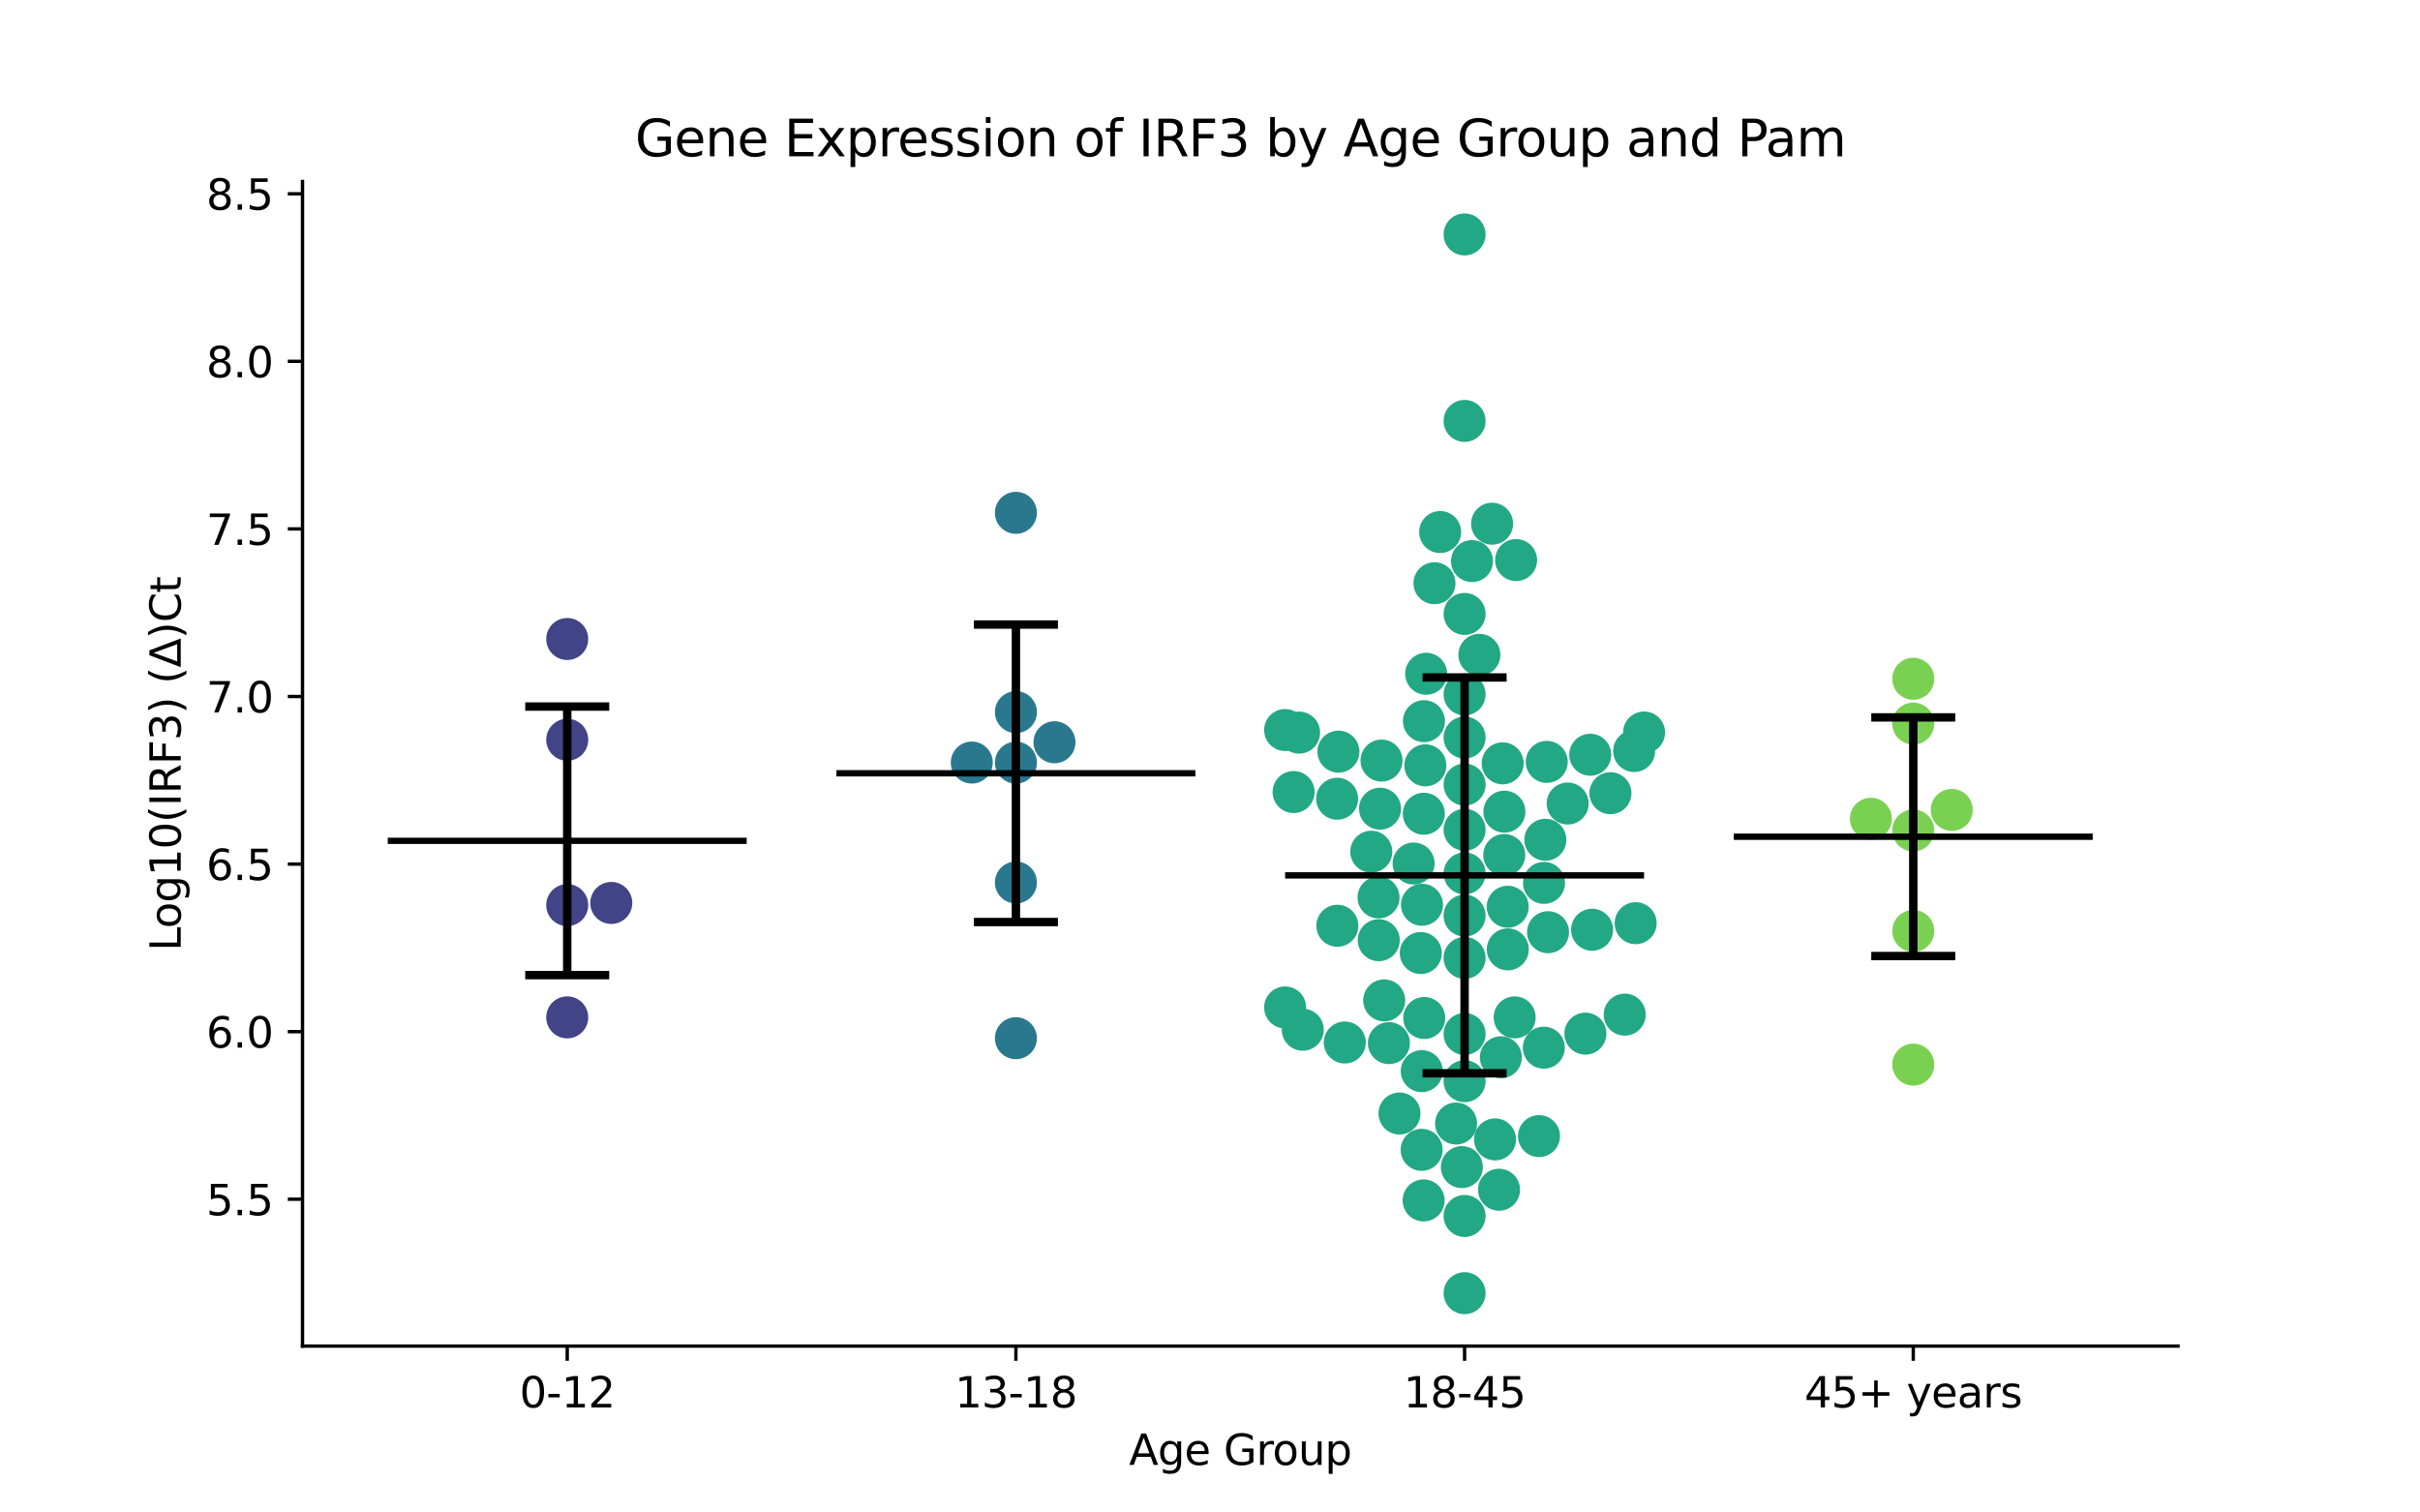 <?xml version="1.0" encoding="utf-8" standalone="no"?>
<!DOCTYPE svg PUBLIC "-//W3C//DTD SVG 1.1//EN"
  "http://www.w3.org/Graphics/SVG/1.1/DTD/svg11.dtd">
<svg xmlns:xlink="http://www.w3.org/1999/xlink" width="576pt" height="360pt" viewBox="0 0 576 360" xmlns="http://www.w3.org/2000/svg" version="1.1">
 <defs>
  <style type="text/css">*{stroke-linejoin: round; stroke-linecap: butt}</style>
 </defs>
 <g id="figure_1">
  <g id="patch_1">
   <path d="M 0 360 
L 576 360 
L 576 0 
L 0 0 
z
" style="fill: #ffffff"/>
  </g>
  <g id="axes_1">
   <g id="patch_2">
    <path d="M 72 320.4 
L 518.4 320.4 
L 518.4 43.2 
L 72 43.2 
z
" style="fill: #ffffff"/>
   </g>
   <g id="PathCollection_1">
    <defs>
     <path id="C0_0_5c7f156906" d="M 0 5 
C 1.326 5 2.598 4.473 3.536 3.536 
C 4.473 2.598 5 1.326 5 -0 
C 5 -1.326 4.473 -2.598 3.536 -3.536 
C 2.598 -4.473 1.326 -5 0 -5 
C -1.326 -5 -2.598 -4.473 -3.536 -3.536 
C -4.473 -2.598 -5 -1.326 -5 0 
C -5 1.326 -4.473 2.598 -3.536 3.536 
C -2.598 4.473 -1.326 5 0 5 
z
"/>
    </defs>
    <g clip-path="url(#p53fa022a14)">
     <use xlink:href="#C0_0_5c7f156906" x="135.009" y="152.095" style="fill: #414487"/>
    </g>
    <g clip-path="url(#p53fa022a14)">
     <use xlink:href="#C0_0_5c7f156906" x="145.495" y="214.916" style="fill: #414487"/>
    </g>
    <g clip-path="url(#p53fa022a14)">
     <use xlink:href="#C0_0_5c7f156906" x="135.009" y="176.075" style="fill: #414487"/>
    </g>
    <g clip-path="url(#p53fa022a14)">
     <use xlink:href="#C0_0_5c7f156906" x="135.009" y="242.154" style="fill: #414487"/>
    </g>
    <g clip-path="url(#p53fa022a14)">
     <use xlink:href="#C0_0_5c7f156906" x="135.009" y="215.431" style="fill: #414487"/>
    </g>
   </g>
   <g id="PathCollection_2">
    <defs>
     <path id="C1_0_89f72915c7" d="M 0 5 
C 1.326 5 2.598 4.473 3.536 3.536 
C 4.473 2.598 5 1.326 5 -0 
C 5 -1.326 4.473 -2.598 3.536 -3.536 
C 2.598 -4.473 1.326 -5 0 -5 
C -1.326 -5 -2.598 -4.473 -3.536 -3.536 
C -4.473 -2.598 -5 -1.326 -5 0 
C -5 1.326 -4.473 2.598 -3.536 3.536 
C -2.598 4.473 -1.326 5 0 5 
z
"/>
    </defs>
    <g clip-path="url(#p53fa022a14)">
     <use xlink:href="#C1_0_89f72915c7" x="241.803" y="247.112" style="fill: #2a788e"/>
    </g>
    <g clip-path="url(#p53fa022a14)">
     <use xlink:href="#C1_0_89f72915c7" x="241.803" y="122.06" style="fill: #2a788e"/>
    </g>
    <g clip-path="url(#p53fa022a14)">
     <use xlink:href="#C1_0_89f72915c7" x="241.803" y="210.047" style="fill: #2a788e"/>
    </g>
    <g clip-path="url(#p53fa022a14)">
     <use xlink:href="#C1_0_89f72915c7" x="231.303" y="181.5" style="fill: #2a788e"/>
    </g>
    <g clip-path="url(#p53fa022a14)">
     <use xlink:href="#C1_0_89f72915c7" x="250.984" y="176.67" style="fill: #2a788e"/>
    </g>
    <g clip-path="url(#p53fa022a14)">
     <use xlink:href="#C1_0_89f72915c7" x="241.803" y="181.523" style="fill: #2a788e"/>
    </g>
    <g clip-path="url(#p53fa022a14)">
     <use xlink:href="#C1_0_89f72915c7" x="241.803" y="169.496" style="fill: #2a788e"/>
    </g>
   </g>
   <g id="PathCollection_3">
    <defs>
     <path id="C2_0_b041eec16c" d="M 0 5 
C 1.326 5 2.598 4.473 3.536 3.536 
C 4.473 2.598 5 1.326 5 -0 
C 5 -1.326 4.473 -2.598 3.536 -3.536 
C 2.598 -4.473 1.326 -5 0 -5 
C -1.326 -5 -2.598 -4.473 -3.536 -3.536 
C -4.473 -2.598 -5 -1.326 -5 0 
C -5 1.326 -4.473 2.598 -3.536 3.536 
C -2.598 4.473 -1.326 5 0 5 
z
"/>
    </defs>
    <g clip-path="url(#p53fa022a14)">
     <use xlink:href="#C2_0_b041eec16c" x="348.597" y="228.001" style="fill: #22a884"/>
    </g>
    <g clip-path="url(#p53fa022a14)">
     <use xlink:href="#C2_0_b041eec16c" x="357.232" y="251.654" style="fill: #22a884"/>
    </g>
    <g clip-path="url(#p53fa022a14)">
     <use xlink:href="#C2_0_b041eec16c" x="336.463" y="205.534" style="fill: #22a884"/>
    </g>
    <g clip-path="url(#p53fa022a14)">
     <use xlink:href="#C2_0_b041eec16c" x="346.566" y="267.425" style="fill: #22a884"/>
    </g>
    <g clip-path="url(#p53fa022a14)">
     <use xlink:href="#C2_0_b041eec16c" x="348.597" y="246.104" style="fill: #22a884"/>
    </g>
    <g clip-path="url(#p53fa022a14)">
     <use xlink:href="#C2_0_b041eec16c" x="338.453" y="215.353" style="fill: #22a884"/>
    </g>
    <g clip-path="url(#p53fa022a14)">
     <use xlink:href="#C2_0_b041eec16c" x="360.513" y="242.155" style="fill: #22a884"/>
    </g>
    <g clip-path="url(#p53fa022a14)">
     <use xlink:href="#C2_0_b041eec16c" x="339.261" y="182.166" style="fill: #22a884"/>
    </g>
    <g clip-path="url(#p53fa022a14)">
     <use xlink:href="#C2_0_b041eec16c" x="383.307" y="188.794" style="fill: #22a884"/>
    </g>
    <g clip-path="url(#p53fa022a14)">
     <use xlink:href="#C2_0_b041eec16c" x="367.823" y="199.883" style="fill: #22a884"/>
    </g>
    <g clip-path="url(#p53fa022a14)">
     <use xlink:href="#C2_0_b041eec16c" x="348.597" y="257.344" style="fill: #22a884"/>
    </g>
    <g clip-path="url(#p53fa022a14)">
     <use xlink:href="#C2_0_b041eec16c" x="305.879" y="173.759" style="fill: #22a884"/>
    </g>
    <g clip-path="url(#p53fa022a14)">
     <use xlink:href="#C2_0_b041eec16c" x="348.597" y="165.276" style="fill: #22a884"/>
    </g>
    <g clip-path="url(#p53fa022a14)">
     <use xlink:href="#C2_0_b041eec16c" x="388.958" y="178.756" style="fill: #22a884"/>
    </g>
    <g clip-path="url(#p53fa022a14)">
     <use xlink:href="#C2_0_b041eec16c" x="342.778" y="126.638" style="fill: #22a884"/>
    </g>
    <g clip-path="url(#p53fa022a14)">
     <use xlink:href="#C2_0_b041eec16c" x="338.168" y="226.844" style="fill: #22a884"/>
    </g>
    <g clip-path="url(#p53fa022a14)">
     <use xlink:href="#C2_0_b041eec16c" x="367.501" y="210.143" style="fill: #22a884"/>
    </g>
    <g clip-path="url(#p53fa022a14)">
     <use xlink:href="#C2_0_b041eec16c" x="328.829" y="181.028" style="fill: #22a884"/>
    </g>
    <g clip-path="url(#p53fa022a14)">
     <use xlink:href="#C2_0_b041eec16c" x="352.116" y="155.855" style="fill: #22a884"/>
    </g>
    <g clip-path="url(#p53fa022a14)">
     <use xlink:href="#C2_0_b041eec16c" x="355.142" y="124.653" style="fill: #22a884"/>
    </g>
    <g clip-path="url(#p53fa022a14)">
     <use xlink:href="#C2_0_b041eec16c" x="328.466" y="192.477" style="fill: #22a884"/>
    </g>
    <g clip-path="url(#p53fa022a14)">
     <use xlink:href="#C2_0_b041eec16c" x="328.115" y="213.603" style="fill: #22a884"/>
    </g>
    <g clip-path="url(#p53fa022a14)">
     <use xlink:href="#C2_0_b041eec16c" x="338.889" y="193.688" style="fill: #22a884"/>
    </g>
    <g clip-path="url(#p53fa022a14)">
     <use xlink:href="#C2_0_b041eec16c" x="318.568" y="178.907" style="fill: #22a884"/>
    </g>
    <g clip-path="url(#p53fa022a14)">
     <use xlink:href="#C2_0_b041eec16c" x="326.387" y="202.722" style="fill: #22a884"/>
    </g>
    <g clip-path="url(#p53fa022a14)">
     <use xlink:href="#C2_0_b041eec16c" x="348.597" y="175.548" style="fill: #22a884"/>
    </g>
    <g clip-path="url(#p53fa022a14)">
     <use xlink:href="#C2_0_b041eec16c" x="368.152" y="181.341" style="fill: #22a884"/>
    </g>
    <g clip-path="url(#p53fa022a14)">
     <use xlink:href="#C2_0_b041eec16c" x="307.897" y="188.524" style="fill: #22a884"/>
    </g>
    <g clip-path="url(#p53fa022a14)">
     <use xlink:href="#C2_0_b041eec16c" x="348.597" y="55.8" style="fill: #22a884"/>
    </g>
    <g clip-path="url(#p53fa022a14)">
     <use xlink:href="#C2_0_b041eec16c" x="348.597" y="100.186" style="fill: #22a884"/>
    </g>
    <g clip-path="url(#p53fa022a14)">
     <use xlink:href="#C2_0_b041eec16c" x="378.5" y="179.645" style="fill: #22a884"/>
    </g>
    <g clip-path="url(#p53fa022a14)">
     <use xlink:href="#C2_0_b041eec16c" x="338.997" y="242.302" style="fill: #22a884"/>
    </g>
    <g clip-path="url(#p53fa022a14)">
     <use xlink:href="#C2_0_b041eec16c" x="391.315" y="174.349" style="fill: #22a884"/>
    </g>
    <g clip-path="url(#p53fa022a14)">
     <use xlink:href="#C2_0_b041eec16c" x="348.597" y="146.126" style="fill: #22a884"/>
    </g>
    <g clip-path="url(#p53fa022a14)">
     <use xlink:href="#C2_0_b041eec16c" x="348.597" y="186.742" style="fill: #22a884"/>
    </g>
    <g clip-path="url(#p53fa022a14)">
     <use xlink:href="#C2_0_b041eec16c" x="348.597" y="217.934" style="fill: #22a884"/>
    </g>
    <g clip-path="url(#p53fa022a14)">
     <use xlink:href="#C2_0_b041eec16c" x="357.658" y="181.689" style="fill: #22a884"/>
    </g>
    <g clip-path="url(#p53fa022a14)">
     <use xlink:href="#C2_0_b041eec16c" x="360.857" y="133.312" style="fill: #22a884"/>
    </g>
    <g clip-path="url(#p53fa022a14)">
     <use xlink:href="#C2_0_b041eec16c" x="338.927" y="171.651" style="fill: #22a884"/>
    </g>
    <g clip-path="url(#p53fa022a14)">
     <use xlink:href="#C2_0_b041eec16c" x="339.448" y="160.37" style="fill: #22a884"/>
    </g>
    <g clip-path="url(#p53fa022a14)">
     <use xlink:href="#C2_0_b041eec16c" x="341.431" y="138.817" style="fill: #22a884"/>
    </g>
    <g clip-path="url(#p53fa022a14)">
     <use xlink:href="#C2_0_b041eec16c" x="386.713" y="241.5" style="fill: #22a884"/>
    </g>
    <g clip-path="url(#p53fa022a14)">
     <use xlink:href="#C2_0_b041eec16c" x="338.842" y="285.723" style="fill: #22a884"/>
    </g>
    <g clip-path="url(#p53fa022a14)">
     <use xlink:href="#C2_0_b041eec16c" x="378.944" y="221.3" style="fill: #22a884"/>
    </g>
    <g clip-path="url(#p53fa022a14)">
     <use xlink:href="#C2_0_b041eec16c" x="358.036" y="203.506" style="fill: #22a884"/>
    </g>
    <g clip-path="url(#p53fa022a14)">
     <use xlink:href="#C2_0_b041eec16c" x="348.597" y="207.887" style="fill: #22a884"/>
    </g>
    <g clip-path="url(#p53fa022a14)">
     <use xlink:href="#C2_0_b041eec16c" x="329.464" y="238.112" style="fill: #22a884"/>
    </g>
    <g clip-path="url(#p53fa022a14)">
     <use xlink:href="#C2_0_b041eec16c" x="389.314" y="219.735" style="fill: #22a884"/>
    </g>
    <g clip-path="url(#p53fa022a14)">
     <use xlink:href="#C2_0_b041eec16c" x="367.454" y="249.367" style="fill: #22a884"/>
    </g>
    <g clip-path="url(#p53fa022a14)">
     <use xlink:href="#C2_0_b041eec16c" x="338.377" y="273.685" style="fill: #22a884"/>
    </g>
    <g clip-path="url(#p53fa022a14)">
     <use xlink:href="#C2_0_b041eec16c" x="368.462" y="221.883" style="fill: #22a884"/>
    </g>
    <g clip-path="url(#p53fa022a14)">
     <use xlink:href="#C2_0_b041eec16c" x="358.074" y="193.193" style="fill: #22a884"/>
    </g>
    <g clip-path="url(#p53fa022a14)">
     <use xlink:href="#C2_0_b041eec16c" x="358.861" y="215.825" style="fill: #22a884"/>
    </g>
    <g clip-path="url(#p53fa022a14)">
     <use xlink:href="#C2_0_b041eec16c" x="377.35" y="246.027" style="fill: #22a884"/>
    </g>
    <g clip-path="url(#p53fa022a14)">
     <use xlink:href="#C2_0_b041eec16c" x="318.264" y="190.113" style="fill: #22a884"/>
    </g>
    <g clip-path="url(#p53fa022a14)">
     <use xlink:href="#C2_0_b041eec16c" x="348.597" y="197.498" style="fill: #22a884"/>
    </g>
    <g clip-path="url(#p53fa022a14)">
     <use xlink:href="#C2_0_b041eec16c" x="318.311" y="220.348" style="fill: #22a884"/>
    </g>
    <g clip-path="url(#p53fa022a14)">
     <use xlink:href="#C2_0_b041eec16c" x="330.581" y="248.281" style="fill: #22a884"/>
    </g>
    <g clip-path="url(#p53fa022a14)">
     <use xlink:href="#C2_0_b041eec16c" x="366.309" y="270.412" style="fill: #22a884"/>
    </g>
    <g clip-path="url(#p53fa022a14)">
     <use xlink:href="#C2_0_b041eec16c" x="373.13" y="191.255" style="fill: #22a884"/>
    </g>
    <g clip-path="url(#p53fa022a14)">
     <use xlink:href="#C2_0_b041eec16c" x="358.878" y="225.968" style="fill: #22a884"/>
    </g>
    <g clip-path="url(#p53fa022a14)">
     <use xlink:href="#C2_0_b041eec16c" x="310.079" y="245.095" style="fill: #22a884"/>
    </g>
    <g clip-path="url(#p53fa022a14)">
     <use xlink:href="#C2_0_b041eec16c" x="328.171" y="223.785" style="fill: #22a884"/>
    </g>
    <g clip-path="url(#p53fa022a14)">
     <use xlink:href="#C2_0_b041eec16c" x="305.879" y="239.791" style="fill: #22a884"/>
    </g>
    <g clip-path="url(#p53fa022a14)">
     <use xlink:href="#C2_0_b041eec16c" x="350.361" y="133.556" style="fill: #22a884"/>
    </g>
    <g clip-path="url(#p53fa022a14)">
     <use xlink:href="#C2_0_b041eec16c" x="309.208" y="174.376" style="fill: #22a884"/>
    </g>
    <g clip-path="url(#p53fa022a14)">
     <use xlink:href="#C2_0_b041eec16c" x="356.798" y="283.178" style="fill: #22a884"/>
    </g>
    <g clip-path="url(#p53fa022a14)">
     <use xlink:href="#C2_0_b041eec16c" x="348.597" y="289.423" style="fill: #22a884"/>
    </g>
    <g clip-path="url(#p53fa022a14)">
     <use xlink:href="#C2_0_b041eec16c" x="355.842" y="271.198" style="fill: #22a884"/>
    </g>
    <g clip-path="url(#p53fa022a14)">
     <use xlink:href="#C2_0_b041eec16c" x="333.102" y="265.039" style="fill: #22a884"/>
    </g>
    <g clip-path="url(#p53fa022a14)">
     <use xlink:href="#C2_0_b041eec16c" x="338.401" y="254.954" style="fill: #22a884"/>
    </g>
    <g clip-path="url(#p53fa022a14)">
     <use xlink:href="#C2_0_b041eec16c" x="320.082" y="248.134" style="fill: #22a884"/>
    </g>
    <g clip-path="url(#p53fa022a14)">
     <use xlink:href="#C2_0_b041eec16c" x="348.597" y="307.8" style="fill: #22a884"/>
    </g>
    <g clip-path="url(#p53fa022a14)">
     <use xlink:href="#C2_0_b041eec16c" x="347.95" y="277.794" style="fill: #22a884"/>
    </g>
   </g>
   <g id="PathCollection_4">
    <defs>
     <path id="C3_0_9691e0afa4" d="M 0 5 
C 1.326 5 2.598 4.473 3.536 3.536 
C 4.473 2.598 5 1.326 5 -0 
C 5 -1.326 4.473 -2.598 3.536 -3.536 
C 2.598 -4.473 1.326 -5 0 -5 
C -1.326 -5 -2.598 -4.473 -3.536 -3.536 
C -4.473 -2.598 -5 -1.326 -5 0 
C -5 1.326 -4.473 2.598 -3.536 3.536 
C -2.598 4.473 -1.326 5 0 5 
z
"/>
    </defs>
    <g clip-path="url(#p53fa022a14)">
     <use xlink:href="#C3_0_9691e0afa4" x="455.391" y="172.227" style="fill: #7ad151"/>
    </g>
    <g clip-path="url(#p53fa022a14)">
     <use xlink:href="#C3_0_9691e0afa4" x="455.391" y="197.662" style="fill: #7ad151"/>
    </g>
    <g clip-path="url(#p53fa022a14)">
     <use xlink:href="#C3_0_9691e0afa4" x="455.391" y="161.563" style="fill: #7ad151"/>
    </g>
    <g clip-path="url(#p53fa022a14)">
     <use xlink:href="#C3_0_9691e0afa4" x="445.305" y="194.883" style="fill: #7ad151"/>
    </g>
    <g clip-path="url(#p53fa022a14)">
     <use xlink:href="#C3_0_9691e0afa4" x="464.554" y="192.779" style="fill: #7ad151"/>
    </g>
    <g clip-path="url(#p53fa022a14)">
     <use xlink:href="#C3_0_9691e0afa4" x="455.391" y="221.591" style="fill: #7ad151"/>
    </g>
    <g clip-path="url(#p53fa022a14)">
     <use xlink:href="#C3_0_9691e0afa4" x="455.391" y="253.399" style="fill: #7ad151"/>
    </g>
   </g>
   <g id="matplotlib.axis_1">
    <g id="xtick_1">
     <g id="line2d_1">
      <defs>
       <path id="m041bc11960" d="M 0 0 
L 0 3.5 
" style="stroke: #000000; stroke-width: 0.8"/>
      </defs>
      <g>
       <use xlink:href="#m041bc11960" x="135.009" y="320.4" style="stroke: #000000; stroke-width: 0.8"/>
      </g>
     </g>
     <g id="text_1">
      <!-- 0-12 -->
      <g transform="translate(123.661 334.998) scale(0.1 -0.1)">
       <defs>
        <path id="DejaVuSans-30" d="M 2034 4250 
Q 1547 4250 1301 3770 
Q 1056 3291 1056 2328 
Q 1056 1369 1301 889 
Q 1547 409 2034 409 
Q 2525 409 2770 889 
Q 3016 1369 3016 2328 
Q 3016 3291 2770 3770 
Q 2525 4250 2034 4250 
z
M 2034 4750 
Q 2819 4750 3233 4129 
Q 3647 3509 3647 2328 
Q 3647 1150 3233 529 
Q 2819 -91 2034 -91 
Q 1250 -91 836 529 
Q 422 1150 422 2328 
Q 422 3509 836 4129 
Q 1250 4750 2034 4750 
z
" transform="scale(0.016)"/>
        <path id="DejaVuSans-2d" d="M 313 2009 
L 1997 2009 
L 1997 1497 
L 313 1497 
L 313 2009 
z
" transform="scale(0.016)"/>
        <path id="DejaVuSans-31" d="M 794 531 
L 1825 531 
L 1825 4091 
L 703 3866 
L 703 4441 
L 1819 4666 
L 2450 4666 
L 2450 531 
L 3481 531 
L 3481 0 
L 794 0 
L 794 531 
z
" transform="scale(0.016)"/>
        <path id="DejaVuSans-32" d="M 1228 531 
L 3431 531 
L 3431 0 
L 469 0 
L 469 531 
Q 828 903 1448 1529 
Q 2069 2156 2228 2338 
Q 2531 2678 2651 2914 
Q 2772 3150 2772 3378 
Q 2772 3750 2511 3984 
Q 2250 4219 1831 4219 
Q 1534 4219 1204 4116 
Q 875 4013 500 3803 
L 500 4441 
Q 881 4594 1212 4672 
Q 1544 4750 1819 4750 
Q 2544 4750 2975 4387 
Q 3406 4025 3406 3419 
Q 3406 3131 3298 2873 
Q 3191 2616 2906 2266 
Q 2828 2175 2409 1742 
Q 1991 1309 1228 531 
z
" transform="scale(0.016)"/>
       </defs>
       <use xlink:href="#DejaVuSans-30"/>
       <use xlink:href="#DejaVuSans-2d" x="63.623"/>
       <use xlink:href="#DejaVuSans-31" x="99.707"/>
       <use xlink:href="#DejaVuSans-32" x="163.33"/>
      </g>
     </g>
    </g>
    <g id="xtick_2">
     <g id="line2d_2">
      <g>
       <use xlink:href="#m041bc11960" x="241.803" y="320.4" style="stroke: #000000; stroke-width: 0.8"/>
      </g>
     </g>
     <g id="text_2">
      <!-- 13-18 -->
      <g transform="translate(227.274 334.998) scale(0.1 -0.1)">
       <defs>
        <path id="DejaVuSans-33" d="M 2597 2516 
Q 3050 2419 3304 2112 
Q 3559 1806 3559 1356 
Q 3559 666 3084 287 
Q 2609 -91 1734 -91 
Q 1441 -91 1130 -33 
Q 819 25 488 141 
L 488 750 
Q 750 597 1062 519 
Q 1375 441 1716 441 
Q 2309 441 2620 675 
Q 2931 909 2931 1356 
Q 2931 1769 2642 2001 
Q 2353 2234 1838 2234 
L 1294 2234 
L 1294 2753 
L 1863 2753 
Q 2328 2753 2575 2939 
Q 2822 3125 2822 3475 
Q 2822 3834 2567 4026 
Q 2313 4219 1838 4219 
Q 1578 4219 1281 4162 
Q 984 4106 628 3988 
L 628 4550 
Q 988 4650 1302 4700 
Q 1616 4750 1894 4750 
Q 2613 4750 3031 4423 
Q 3450 4097 3450 3541 
Q 3450 3153 3228 2886 
Q 3006 2619 2597 2516 
z
" transform="scale(0.016)"/>
        <path id="DejaVuSans-38" d="M 2034 2216 
Q 1584 2216 1326 1975 
Q 1069 1734 1069 1313 
Q 1069 891 1326 650 
Q 1584 409 2034 409 
Q 2484 409 2743 651 
Q 3003 894 3003 1313 
Q 3003 1734 2745 1975 
Q 2488 2216 2034 2216 
z
M 1403 2484 
Q 997 2584 770 2862 
Q 544 3141 544 3541 
Q 544 4100 942 4425 
Q 1341 4750 2034 4750 
Q 2731 4750 3128 4425 
Q 3525 4100 3525 3541 
Q 3525 3141 3298 2862 
Q 3072 2584 2669 2484 
Q 3125 2378 3379 2068 
Q 3634 1759 3634 1313 
Q 3634 634 3220 271 
Q 2806 -91 2034 -91 
Q 1263 -91 848 271 
Q 434 634 434 1313 
Q 434 1759 690 2068 
Q 947 2378 1403 2484 
z
M 1172 3481 
Q 1172 3119 1398 2916 
Q 1625 2713 2034 2713 
Q 2441 2713 2670 2916 
Q 2900 3119 2900 3481 
Q 2900 3844 2670 4047 
Q 2441 4250 2034 4250 
Q 1625 4250 1398 4047 
Q 1172 3844 1172 3481 
z
" transform="scale(0.016)"/>
       </defs>
       <use xlink:href="#DejaVuSans-31"/>
       <use xlink:href="#DejaVuSans-33" x="63.623"/>
       <use xlink:href="#DejaVuSans-2d" x="127.246"/>
       <use xlink:href="#DejaVuSans-31" x="163.33"/>
       <use xlink:href="#DejaVuSans-38" x="226.953"/>
      </g>
     </g>
    </g>
    <g id="xtick_3">
     <g id="line2d_3">
      <g>
       <use xlink:href="#m041bc11960" x="348.597" y="320.4" style="stroke: #000000; stroke-width: 0.8"/>
      </g>
     </g>
     <g id="text_3">
      <!-- 18-45 -->
      <g transform="translate(334.068 334.998) scale(0.1 -0.1)">
       <defs>
        <path id="DejaVuSans-34" d="M 2419 4116 
L 825 1625 
L 2419 1625 
L 2419 4116 
z
M 2253 4666 
L 3047 4666 
L 3047 1625 
L 3713 1625 
L 3713 1100 
L 3047 1100 
L 3047 0 
L 2419 0 
L 2419 1100 
L 313 1100 
L 313 1709 
L 2253 4666 
z
" transform="scale(0.016)"/>
        <path id="DejaVuSans-35" d="M 691 4666 
L 3169 4666 
L 3169 4134 
L 1269 4134 
L 1269 2991 
Q 1406 3038 1543 3061 
Q 1681 3084 1819 3084 
Q 2600 3084 3056 2656 
Q 3513 2228 3513 1497 
Q 3513 744 3044 326 
Q 2575 -91 1722 -91 
Q 1428 -91 1123 -41 
Q 819 9 494 109 
L 494 744 
Q 775 591 1075 516 
Q 1375 441 1709 441 
Q 2250 441 2565 725 
Q 2881 1009 2881 1497 
Q 2881 1984 2565 2268 
Q 2250 2553 1709 2553 
Q 1456 2553 1204 2497 
Q 953 2441 691 2322 
L 691 4666 
z
" transform="scale(0.016)"/>
       </defs>
       <use xlink:href="#DejaVuSans-31"/>
       <use xlink:href="#DejaVuSans-38" x="63.623"/>
       <use xlink:href="#DejaVuSans-2d" x="127.246"/>
       <use xlink:href="#DejaVuSans-34" x="163.33"/>
       <use xlink:href="#DejaVuSans-35" x="226.953"/>
      </g>
     </g>
    </g>
    <g id="xtick_4">
     <g id="line2d_4">
      <g>
       <use xlink:href="#m041bc11960" x="455.391" y="320.4" style="stroke: #000000; stroke-width: 0.8"/>
      </g>
     </g>
     <g id="text_4">
      <!-- 45+ years -->
      <g transform="translate(429.49 334.998) scale(0.1 -0.1)">
       <defs>
        <path id="DejaVuSans-2b" d="M 2944 4013 
L 2944 2272 
L 4684 2272 
L 4684 1741 
L 2944 1741 
L 2944 0 
L 2419 0 
L 2419 1741 
L 678 1741 
L 678 2272 
L 2419 2272 
L 2419 4013 
L 2944 4013 
z
" transform="scale(0.016)"/>
        <path id="DejaVuSans-20" transform="scale(0.016)"/>
        <path id="DejaVuSans-79" d="M 2059 -325 
Q 1816 -950 1584 -1140 
Q 1353 -1331 966 -1331 
L 506 -1331 
L 506 -850 
L 844 -850 
Q 1081 -850 1212 -737 
Q 1344 -625 1503 -206 
L 1606 56 
L 191 3500 
L 800 3500 
L 1894 763 
L 2988 3500 
L 3597 3500 
L 2059 -325 
z
" transform="scale(0.016)"/>
        <path id="DejaVuSans-65" d="M 3597 1894 
L 3597 1613 
L 953 1613 
Q 991 1019 1311 708 
Q 1631 397 2203 397 
Q 2534 397 2845 478 
Q 3156 559 3463 722 
L 3463 178 
Q 3153 47 2828 -22 
Q 2503 -91 2169 -91 
Q 1331 -91 842 396 
Q 353 884 353 1716 
Q 353 2575 817 3079 
Q 1281 3584 2069 3584 
Q 2775 3584 3186 3129 
Q 3597 2675 3597 1894 
z
M 3022 2063 
Q 3016 2534 2758 2815 
Q 2500 3097 2075 3097 
Q 1594 3097 1305 2825 
Q 1016 2553 972 2059 
L 3022 2063 
z
" transform="scale(0.016)"/>
        <path id="DejaVuSans-61" d="M 2194 1759 
Q 1497 1759 1228 1600 
Q 959 1441 959 1056 
Q 959 750 1161 570 
Q 1363 391 1709 391 
Q 2188 391 2477 730 
Q 2766 1069 2766 1631 
L 2766 1759 
L 2194 1759 
z
M 3341 1997 
L 3341 0 
L 2766 0 
L 2766 531 
Q 2569 213 2275 61 
Q 1981 -91 1556 -91 
Q 1019 -91 701 211 
Q 384 513 384 1019 
Q 384 1609 779 1909 
Q 1175 2209 1959 2209 
L 2766 2209 
L 2766 2266 
Q 2766 2663 2505 2880 
Q 2244 3097 1772 3097 
Q 1472 3097 1187 3025 
Q 903 2953 641 2809 
L 641 3341 
Q 956 3463 1253 3523 
Q 1550 3584 1831 3584 
Q 2591 3584 2966 3190 
Q 3341 2797 3341 1997 
z
" transform="scale(0.016)"/>
        <path id="DejaVuSans-72" d="M 2631 2963 
Q 2534 3019 2420 3045 
Q 2306 3072 2169 3072 
Q 1681 3072 1420 2755 
Q 1159 2438 1159 1844 
L 1159 0 
L 581 0 
L 581 3500 
L 1159 3500 
L 1159 2956 
Q 1341 3275 1631 3429 
Q 1922 3584 2338 3584 
Q 2397 3584 2469 3576 
Q 2541 3569 2628 3553 
L 2631 2963 
z
" transform="scale(0.016)"/>
        <path id="DejaVuSans-73" d="M 2834 3397 
L 2834 2853 
Q 2591 2978 2328 3040 
Q 2066 3103 1784 3103 
Q 1356 3103 1142 2972 
Q 928 2841 928 2578 
Q 928 2378 1081 2264 
Q 1234 2150 1697 2047 
L 1894 2003 
Q 2506 1872 2764 1633 
Q 3022 1394 3022 966 
Q 3022 478 2636 193 
Q 2250 -91 1575 -91 
Q 1294 -91 989 -36 
Q 684 19 347 128 
L 347 722 
Q 666 556 975 473 
Q 1284 391 1588 391 
Q 1994 391 2212 530 
Q 2431 669 2431 922 
Q 2431 1156 2273 1281 
Q 2116 1406 1581 1522 
L 1381 1569 
Q 847 1681 609 1914 
Q 372 2147 372 2553 
Q 372 3047 722 3315 
Q 1072 3584 1716 3584 
Q 2034 3584 2315 3537 
Q 2597 3491 2834 3397 
z
" transform="scale(0.016)"/>
       </defs>
       <use xlink:href="#DejaVuSans-34"/>
       <use xlink:href="#DejaVuSans-35" x="63.623"/>
       <use xlink:href="#DejaVuSans-2b" x="127.246"/>
       <use xlink:href="#DejaVuSans-20" x="211.035"/>
       <use xlink:href="#DejaVuSans-79" x="242.822"/>
       <use xlink:href="#DejaVuSans-65" x="302.002"/>
       <use xlink:href="#DejaVuSans-61" x="363.525"/>
       <use xlink:href="#DejaVuSans-72" x="424.805"/>
       <use xlink:href="#DejaVuSans-73" x="465.918"/>
      </g>
     </g>
    </g>
    <g id="text_5">
     <!-- Age Group -->
     <g transform="translate(268.72 348.677) scale(0.1 -0.1)">
      <defs>
       <path id="DejaVuSans-41" d="M 2188 4044 
L 1331 1722 
L 3047 1722 
L 2188 4044 
z
M 1831 4666 
L 2547 4666 
L 4325 0 
L 3669 0 
L 3244 1197 
L 1141 1197 
L 716 0 
L 50 0 
L 1831 4666 
z
" transform="scale(0.016)"/>
       <path id="DejaVuSans-67" d="M 2906 1791 
Q 2906 2416 2648 2759 
Q 2391 3103 1925 3103 
Q 1463 3103 1205 2759 
Q 947 2416 947 1791 
Q 947 1169 1205 825 
Q 1463 481 1925 481 
Q 2391 481 2648 825 
Q 2906 1169 2906 1791 
z
M 3481 434 
Q 3481 -459 3084 -895 
Q 2688 -1331 1869 -1331 
Q 1566 -1331 1297 -1286 
Q 1028 -1241 775 -1147 
L 775 -588 
Q 1028 -725 1275 -790 
Q 1522 -856 1778 -856 
Q 2344 -856 2625 -561 
Q 2906 -266 2906 331 
L 2906 616 
Q 2728 306 2450 153 
Q 2172 0 1784 0 
Q 1141 0 747 490 
Q 353 981 353 1791 
Q 353 2603 747 3093 
Q 1141 3584 1784 3584 
Q 2172 3584 2450 3431 
Q 2728 3278 2906 2969 
L 2906 3500 
L 3481 3500 
L 3481 434 
z
" transform="scale(0.016)"/>
       <path id="DejaVuSans-47" d="M 3809 666 
L 3809 1919 
L 2778 1919 
L 2778 2438 
L 4434 2438 
L 4434 434 
Q 4069 175 3628 42 
Q 3188 -91 2688 -91 
Q 1594 -91 976 548 
Q 359 1188 359 2328 
Q 359 3472 976 4111 
Q 1594 4750 2688 4750 
Q 3144 4750 3555 4637 
Q 3966 4525 4313 4306 
L 4313 3634 
Q 3963 3931 3569 4081 
Q 3175 4231 2741 4231 
Q 1884 4231 1454 3753 
Q 1025 3275 1025 2328 
Q 1025 1384 1454 906 
Q 1884 428 2741 428 
Q 3075 428 3337 486 
Q 3600 544 3809 666 
z
" transform="scale(0.016)"/>
       <path id="DejaVuSans-6f" d="M 1959 3097 
Q 1497 3097 1228 2736 
Q 959 2375 959 1747 
Q 959 1119 1226 758 
Q 1494 397 1959 397 
Q 2419 397 2687 759 
Q 2956 1122 2956 1747 
Q 2956 2369 2687 2733 
Q 2419 3097 1959 3097 
z
M 1959 3584 
Q 2709 3584 3137 3096 
Q 3566 2609 3566 1747 
Q 3566 888 3137 398 
Q 2709 -91 1959 -91 
Q 1206 -91 779 398 
Q 353 888 353 1747 
Q 353 2609 779 3096 
Q 1206 3584 1959 3584 
z
" transform="scale(0.016)"/>
       <path id="DejaVuSans-75" d="M 544 1381 
L 544 3500 
L 1119 3500 
L 1119 1403 
Q 1119 906 1312 657 
Q 1506 409 1894 409 
Q 2359 409 2629 706 
Q 2900 1003 2900 1516 
L 2900 3500 
L 3475 3500 
L 3475 0 
L 2900 0 
L 2900 538 
Q 2691 219 2414 64 
Q 2138 -91 1772 -91 
Q 1169 -91 856 284 
Q 544 659 544 1381 
z
M 1991 3584 
L 1991 3584 
z
" transform="scale(0.016)"/>
       <path id="DejaVuSans-70" d="M 1159 525 
L 1159 -1331 
L 581 -1331 
L 581 3500 
L 1159 3500 
L 1159 2969 
Q 1341 3281 1617 3432 
Q 1894 3584 2278 3584 
Q 2916 3584 3314 3078 
Q 3713 2572 3713 1747 
Q 3713 922 3314 415 
Q 2916 -91 2278 -91 
Q 1894 -91 1617 61 
Q 1341 213 1159 525 
z
M 3116 1747 
Q 3116 2381 2855 2742 
Q 2594 3103 2138 3103 
Q 1681 3103 1420 2742 
Q 1159 2381 1159 1747 
Q 1159 1113 1420 752 
Q 1681 391 2138 391 
Q 2594 391 2855 752 
Q 3116 1113 3116 1747 
z
" transform="scale(0.016)"/>
      </defs>
      <use xlink:href="#DejaVuSans-41"/>
      <use xlink:href="#DejaVuSans-67" x="68.408"/>
      <use xlink:href="#DejaVuSans-65" x="131.885"/>
      <use xlink:href="#DejaVuSans-20" x="193.408"/>
      <use xlink:href="#DejaVuSans-47" x="225.195"/>
      <use xlink:href="#DejaVuSans-72" x="302.686"/>
      <use xlink:href="#DejaVuSans-6f" x="341.549"/>
      <use xlink:href="#DejaVuSans-75" x="402.73"/>
      <use xlink:href="#DejaVuSans-70" x="466.109"/>
     </g>
    </g>
   </g>
   <g id="matplotlib.axis_2">
    <g id="ytick_1">
     <g id="line2d_5">
      <defs>
       <path id="m8e638053cd" d="M 0 0 
L -3.5 0 
" style="stroke: #000000; stroke-width: 0.8"/>
      </defs>
      <g>
       <use xlink:href="#m8e638053cd" x="72" y="285.438" style="stroke: #000000; stroke-width: 0.8"/>
      </g>
     </g>
     <g id="text_6">
      <!-- 5.5 -->
      <g transform="translate(49.097 289.238) scale(0.1 -0.1)">
       <defs>
        <path id="DejaVuSans-2e" d="M 684 794 
L 1344 794 
L 1344 0 
L 684 0 
L 684 794 
z
" transform="scale(0.016)"/>
       </defs>
       <use xlink:href="#DejaVuSans-35"/>
       <use xlink:href="#DejaVuSans-2e" x="63.623"/>
       <use xlink:href="#DejaVuSans-35" x="95.41"/>
      </g>
     </g>
    </g>
    <g id="ytick_2">
     <g id="line2d_6">
      <g>
       <use xlink:href="#m8e638053cd" x="72" y="245.552" style="stroke: #000000; stroke-width: 0.8"/>
      </g>
     </g>
     <g id="text_7">
      <!-- 6.0 -->
      <g transform="translate(49.097 249.351) scale(0.1 -0.1)">
       <defs>
        <path id="DejaVuSans-36" d="M 2113 2584 
Q 1688 2584 1439 2293 
Q 1191 2003 1191 1497 
Q 1191 994 1439 701 
Q 1688 409 2113 409 
Q 2538 409 2786 701 
Q 3034 994 3034 1497 
Q 3034 2003 2786 2293 
Q 2538 2584 2113 2584 
z
M 3366 4563 
L 3366 3988 
Q 3128 4100 2886 4159 
Q 2644 4219 2406 4219 
Q 1781 4219 1451 3797 
Q 1122 3375 1075 2522 
Q 1259 2794 1537 2939 
Q 1816 3084 2150 3084 
Q 2853 3084 3261 2657 
Q 3669 2231 3669 1497 
Q 3669 778 3244 343 
Q 2819 -91 2113 -91 
Q 1303 -91 875 529 
Q 447 1150 447 2328 
Q 447 3434 972 4092 
Q 1497 4750 2381 4750 
Q 2619 4750 2861 4703 
Q 3103 4656 3366 4563 
z
" transform="scale(0.016)"/>
       </defs>
       <use xlink:href="#DejaVuSans-36"/>
       <use xlink:href="#DejaVuSans-2e" x="63.623"/>
       <use xlink:href="#DejaVuSans-30" x="95.41"/>
      </g>
     </g>
    </g>
    <g id="ytick_3">
     <g id="line2d_7">
      <g>
       <use xlink:href="#m8e638053cd" x="72" y="205.666" style="stroke: #000000; stroke-width: 0.8"/>
      </g>
     </g>
     <g id="text_8">
      <!-- 6.5 -->
      <g transform="translate(49.097 209.465) scale(0.1 -0.1)">
       <use xlink:href="#DejaVuSans-36"/>
       <use xlink:href="#DejaVuSans-2e" x="63.623"/>
       <use xlink:href="#DejaVuSans-35" x="95.41"/>
      </g>
     </g>
    </g>
    <g id="ytick_4">
     <g id="line2d_8">
      <g>
       <use xlink:href="#m8e638053cd" x="72" y="165.779" style="stroke: #000000; stroke-width: 0.8"/>
      </g>
     </g>
     <g id="text_9">
      <!-- 7.0 -->
      <g transform="translate(49.097 169.579) scale(0.1 -0.1)">
       <defs>
        <path id="DejaVuSans-37" d="M 525 4666 
L 3525 4666 
L 3525 4397 
L 1831 0 
L 1172 0 
L 2766 4134 
L 525 4134 
L 525 4666 
z
" transform="scale(0.016)"/>
       </defs>
       <use xlink:href="#DejaVuSans-37"/>
       <use xlink:href="#DejaVuSans-2e" x="63.623"/>
       <use xlink:href="#DejaVuSans-30" x="95.41"/>
      </g>
     </g>
    </g>
    <g id="ytick_5">
     <g id="line2d_9">
      <g>
       <use xlink:href="#m8e638053cd" x="72" y="125.893" style="stroke: #000000; stroke-width: 0.8"/>
      </g>
     </g>
     <g id="text_10">
      <!-- 7.5 -->
      <g transform="translate(49.097 129.692) scale(0.1 -0.1)">
       <use xlink:href="#DejaVuSans-37"/>
       <use xlink:href="#DejaVuSans-2e" x="63.623"/>
       <use xlink:href="#DejaVuSans-35" x="95.41"/>
      </g>
     </g>
    </g>
    <g id="ytick_6">
     <g id="line2d_10">
      <g>
       <use xlink:href="#m8e638053cd" x="72" y="86.007" style="stroke: #000000; stroke-width: 0.8"/>
      </g>
     </g>
     <g id="text_11">
      <!-- 8.0 -->
      <g transform="translate(49.097 89.806) scale(0.1 -0.1)">
       <use xlink:href="#DejaVuSans-38"/>
       <use xlink:href="#DejaVuSans-2e" x="63.623"/>
       <use xlink:href="#DejaVuSans-30" x="95.41"/>
      </g>
     </g>
    </g>
    <g id="ytick_7">
     <g id="line2d_11">
      <g>
       <use xlink:href="#m8e638053cd" x="72" y="46.12" style="stroke: #000000; stroke-width: 0.8"/>
      </g>
     </g>
     <g id="text_12">
      <!-- 8.5 -->
      <g transform="translate(49.097 49.92) scale(0.1 -0.1)">
       <use xlink:href="#DejaVuSans-38"/>
       <use xlink:href="#DejaVuSans-2e" x="63.623"/>
       <use xlink:href="#DejaVuSans-35" x="95.41"/>
      </g>
     </g>
    </g>
    <g id="text_13">
     <!-- Log10(IRF3) (Δ)Ct -->
     <g transform="translate(43.017 226.365) rotate(-90) scale(0.1 -0.1)">
      <defs>
       <path id="DejaVuSans-4c" d="M 628 4666 
L 1259 4666 
L 1259 531 
L 3531 531 
L 3531 0 
L 628 0 
L 628 4666 
z
" transform="scale(0.016)"/>
       <path id="DejaVuSans-28" d="M 1984 4856 
Q 1566 4138 1362 3434 
Q 1159 2731 1159 2009 
Q 1159 1288 1364 580 
Q 1569 -128 1984 -844 
L 1484 -844 
Q 1016 -109 783 600 
Q 550 1309 550 2009 
Q 550 2706 781 3412 
Q 1013 4119 1484 4856 
L 1984 4856 
z
" transform="scale(0.016)"/>
       <path id="DejaVuSans-49" d="M 628 4666 
L 1259 4666 
L 1259 0 
L 628 0 
L 628 4666 
z
" transform="scale(0.016)"/>
       <path id="DejaVuSans-52" d="M 2841 2188 
Q 3044 2119 3236 1894 
Q 3428 1669 3622 1275 
L 4263 0 
L 3584 0 
L 2988 1197 
Q 2756 1666 2539 1819 
Q 2322 1972 1947 1972 
L 1259 1972 
L 1259 0 
L 628 0 
L 628 4666 
L 2053 4666 
Q 2853 4666 3247 4331 
Q 3641 3997 3641 3322 
Q 3641 2881 3436 2590 
Q 3231 2300 2841 2188 
z
M 1259 4147 
L 1259 2491 
L 2053 2491 
Q 2509 2491 2742 2702 
Q 2975 2913 2975 3322 
Q 2975 3731 2742 3939 
Q 2509 4147 2053 4147 
L 1259 4147 
z
" transform="scale(0.016)"/>
       <path id="DejaVuSans-46" d="M 628 4666 
L 3309 4666 
L 3309 4134 
L 1259 4134 
L 1259 2759 
L 3109 2759 
L 3109 2228 
L 1259 2228 
L 1259 0 
L 628 0 
L 628 4666 
z
" transform="scale(0.016)"/>
       <path id="DejaVuSans-29" d="M 513 4856 
L 1013 4856 
Q 1481 4119 1714 3412 
Q 1947 2706 1947 2009 
Q 1947 1309 1714 600 
Q 1481 -109 1013 -844 
L 513 -844 
Q 928 -128 1133 580 
Q 1338 1288 1338 2009 
Q 1338 2731 1133 3434 
Q 928 4138 513 4856 
z
" transform="scale(0.016)"/>
       <path id="DejaVuSans-394" d="M 2188 4044 
L 906 525 
L 3472 525 
L 2188 4044 
z
M 50 0 
L 1831 4666 
L 2547 4666 
L 4325 0 
L 50 0 
z
" transform="scale(0.016)"/>
       <path id="DejaVuSans-43" d="M 4122 4306 
L 4122 3641 
Q 3803 3938 3442 4084 
Q 3081 4231 2675 4231 
Q 1875 4231 1450 3742 
Q 1025 3253 1025 2328 
Q 1025 1406 1450 917 
Q 1875 428 2675 428 
Q 3081 428 3442 575 
Q 3803 722 4122 1019 
L 4122 359 
Q 3791 134 3420 21 
Q 3050 -91 2638 -91 
Q 1578 -91 968 557 
Q 359 1206 359 2328 
Q 359 3453 968 4101 
Q 1578 4750 2638 4750 
Q 3056 4750 3426 4639 
Q 3797 4528 4122 4306 
z
" transform="scale(0.016)"/>
       <path id="DejaVuSans-74" d="M 1172 4494 
L 1172 3500 
L 2356 3500 
L 2356 3053 
L 1172 3053 
L 1172 1153 
Q 1172 725 1289 603 
Q 1406 481 1766 481 
L 2356 481 
L 2356 0 
L 1766 0 
Q 1100 0 847 248 
Q 594 497 594 1153 
L 594 3053 
L 172 3053 
L 172 3500 
L 594 3500 
L 594 4494 
L 1172 4494 
z
" transform="scale(0.016)"/>
      </defs>
      <use xlink:href="#DejaVuSans-4c"/>
      <use xlink:href="#DejaVuSans-6f" x="53.963"/>
      <use xlink:href="#DejaVuSans-67" x="115.145"/>
      <use xlink:href="#DejaVuSans-31" x="178.621"/>
      <use xlink:href="#DejaVuSans-30" x="242.244"/>
      <use xlink:href="#DejaVuSans-28" x="305.867"/>
      <use xlink:href="#DejaVuSans-49" x="344.881"/>
      <use xlink:href="#DejaVuSans-52" x="374.373"/>
      <use xlink:href="#DejaVuSans-46" x="443.855"/>
      <use xlink:href="#DejaVuSans-33" x="501.375"/>
      <use xlink:href="#DejaVuSans-29" x="564.998"/>
      <use xlink:href="#DejaVuSans-20" x="604.012"/>
      <use xlink:href="#DejaVuSans-28" x="635.799"/>
      <use xlink:href="#DejaVuSans-394" x="674.812"/>
      <use xlink:href="#DejaVuSans-29" x="743.221"/>
      <use xlink:href="#DejaVuSans-43" x="782.234"/>
      <use xlink:href="#DejaVuSans-74" x="852.059"/>
     </g>
    </g>
   </g>
   <g id="LineCollection_1">
    <path d="M 135.009 232.086 
L 135.009 168.182 
" clip-path="url(#p53fa022a14)" style="fill: none; stroke: #000000; stroke-width: 2"/>
   </g>
   <g id="line2d_12">
    <defs>
     <path id="mf3cb86c58f" d="M 10 0 
L -10 -0 
" style="stroke: #000000; stroke-width: 2"/>
    </defs>
    <g clip-path="url(#p53fa022a14)">
     <use xlink:href="#mf3cb86c58f" x="135.009" y="232.086" style="stroke: #000000; stroke-width: 2"/>
    </g>
   </g>
   <g id="line2d_13">
    <g clip-path="url(#p53fa022a14)">
     <use xlink:href="#mf3cb86c58f" x="135.009" y="168.182" style="stroke: #000000; stroke-width: 2"/>
    </g>
   </g>
   <g id="LineCollection_2">
    <path d="M 92.291 200.134 
L 177.726 200.134 
" clip-path="url(#p53fa022a14)" style="fill: none; stroke: #000000; stroke-width: 1.5"/>
   </g>
   <g id="LineCollection_3">
    <path d="M 241.803 219.463 
L 241.803 148.653 
" clip-path="url(#p53fa022a14)" style="fill: none; stroke: #000000; stroke-width: 2"/>
   </g>
   <g id="line2d_14">
    <g clip-path="url(#p53fa022a14)">
     <use xlink:href="#mf3cb86c58f" x="241.803" y="219.463" style="stroke: #000000; stroke-width: 2"/>
    </g>
   </g>
   <g id="line2d_15">
    <g clip-path="url(#p53fa022a14)">
     <use xlink:href="#mf3cb86c58f" x="241.803" y="148.653" style="stroke: #000000; stroke-width: 2"/>
    </g>
   </g>
   <g id="LineCollection_4">
    <path d="M 199.085 184.058 
L 284.521 184.058 
" clip-path="url(#p53fa022a14)" style="fill: none; stroke: #000000; stroke-width: 1.5"/>
   </g>
   <g id="LineCollection_5">
    <path d="M 348.597 255.472 
L 348.597 161.253 
" clip-path="url(#p53fa022a14)" style="fill: none; stroke: #000000; stroke-width: 2"/>
   </g>
   <g id="line2d_16">
    <g clip-path="url(#p53fa022a14)">
     <use xlink:href="#mf3cb86c58f" x="348.597" y="255.472" style="stroke: #000000; stroke-width: 2"/>
    </g>
   </g>
   <g id="line2d_17">
    <g clip-path="url(#p53fa022a14)">
     <use xlink:href="#mf3cb86c58f" x="348.597" y="161.253" style="stroke: #000000; stroke-width: 2"/>
    </g>
   </g>
   <g id="LineCollection_6">
    <path d="M 305.879 208.363 
L 391.315 208.363 
" clip-path="url(#p53fa022a14)" style="fill: none; stroke: #000000; stroke-width: 1.5"/>
   </g>
   <g id="LineCollection_7">
    <path d="M 455.391 227.556 
L 455.391 170.759 
" clip-path="url(#p53fa022a14)" style="fill: none; stroke: #000000; stroke-width: 2"/>
   </g>
   <g id="line2d_18">
    <g clip-path="url(#p53fa022a14)">
     <use xlink:href="#mf3cb86c58f" x="455.391" y="227.556" style="stroke: #000000; stroke-width: 2"/>
    </g>
   </g>
   <g id="line2d_19">
    <g clip-path="url(#p53fa022a14)">
     <use xlink:href="#mf3cb86c58f" x="455.391" y="170.759" style="stroke: #000000; stroke-width: 2"/>
    </g>
   </g>
   <g id="LineCollection_8">
    <path d="M 412.674 199.158 
L 498.109 199.158 
" clip-path="url(#p53fa022a14)" style="fill: none; stroke: #000000; stroke-width: 1.5"/>
   </g>
   <g id="patch_3">
    <path d="M 72 320.4 
L 72 43.2 
" style="fill: none; stroke: #000000; stroke-width: 0.8; stroke-linejoin: miter; stroke-linecap: square"/>
   </g>
   <g id="patch_4">
    <path d="M 72 320.4 
L 518.4 320.4 
" style="fill: none; stroke: #000000; stroke-width: 0.8; stroke-linejoin: miter; stroke-linecap: square"/>
   </g>
   <g id="text_14">
    <!-- Gene Expression of IRF3 by Age Group and Pam -->
    <g transform="translate(151.165 37.2) scale(0.12 -0.12)">
     <defs>
      <path id="DejaVuSans-6e" d="M 3513 2113 
L 3513 0 
L 2938 0 
L 2938 2094 
Q 2938 2591 2744 2837 
Q 2550 3084 2163 3084 
Q 1697 3084 1428 2787 
Q 1159 2491 1159 1978 
L 1159 0 
L 581 0 
L 581 3500 
L 1159 3500 
L 1159 2956 
Q 1366 3272 1645 3428 
Q 1925 3584 2291 3584 
Q 2894 3584 3203 3211 
Q 3513 2838 3513 2113 
z
" transform="scale(0.016)"/>
      <path id="DejaVuSans-45" d="M 628 4666 
L 3578 4666 
L 3578 4134 
L 1259 4134 
L 1259 2753 
L 3481 2753 
L 3481 2222 
L 1259 2222 
L 1259 531 
L 3634 531 
L 3634 0 
L 628 0 
L 628 4666 
z
" transform="scale(0.016)"/>
      <path id="DejaVuSans-78" d="M 3513 3500 
L 2247 1797 
L 3578 0 
L 2900 0 
L 1881 1375 
L 863 0 
L 184 0 
L 1544 1831 
L 300 3500 
L 978 3500 
L 1906 2253 
L 2834 3500 
L 3513 3500 
z
" transform="scale(0.016)"/>
      <path id="DejaVuSans-69" d="M 603 3500 
L 1178 3500 
L 1178 0 
L 603 0 
L 603 3500 
z
M 603 4863 
L 1178 4863 
L 1178 4134 
L 603 4134 
L 603 4863 
z
" transform="scale(0.016)"/>
      <path id="DejaVuSans-66" d="M 2375 4863 
L 2375 4384 
L 1825 4384 
Q 1516 4384 1395 4259 
Q 1275 4134 1275 3809 
L 1275 3500 
L 2222 3500 
L 2222 3053 
L 1275 3053 
L 1275 0 
L 697 0 
L 697 3053 
L 147 3053 
L 147 3500 
L 697 3500 
L 697 3744 
Q 697 4328 969 4595 
Q 1241 4863 1831 4863 
L 2375 4863 
z
" transform="scale(0.016)"/>
      <path id="DejaVuSans-62" d="M 3116 1747 
Q 3116 2381 2855 2742 
Q 2594 3103 2138 3103 
Q 1681 3103 1420 2742 
Q 1159 2381 1159 1747 
Q 1159 1113 1420 752 
Q 1681 391 2138 391 
Q 2594 391 2855 752 
Q 3116 1113 3116 1747 
z
M 1159 2969 
Q 1341 3281 1617 3432 
Q 1894 3584 2278 3584 
Q 2916 3584 3314 3078 
Q 3713 2572 3713 1747 
Q 3713 922 3314 415 
Q 2916 -91 2278 -91 
Q 1894 -91 1617 61 
Q 1341 213 1159 525 
L 1159 0 
L 581 0 
L 581 4863 
L 1159 4863 
L 1159 2969 
z
" transform="scale(0.016)"/>
      <path id="DejaVuSans-64" d="M 2906 2969 
L 2906 4863 
L 3481 4863 
L 3481 0 
L 2906 0 
L 2906 525 
Q 2725 213 2448 61 
Q 2172 -91 1784 -91 
Q 1150 -91 751 415 
Q 353 922 353 1747 
Q 353 2572 751 3078 
Q 1150 3584 1784 3584 
Q 2172 3584 2448 3432 
Q 2725 3281 2906 2969 
z
M 947 1747 
Q 947 1113 1208 752 
Q 1469 391 1925 391 
Q 2381 391 2643 752 
Q 2906 1113 2906 1747 
Q 2906 2381 2643 2742 
Q 2381 3103 1925 3103 
Q 1469 3103 1208 2742 
Q 947 2381 947 1747 
z
" transform="scale(0.016)"/>
      <path id="DejaVuSans-50" d="M 1259 4147 
L 1259 2394 
L 2053 2394 
Q 2494 2394 2734 2622 
Q 2975 2850 2975 3272 
Q 2975 3691 2734 3919 
Q 2494 4147 2053 4147 
L 1259 4147 
z
M 628 4666 
L 2053 4666 
Q 2838 4666 3239 4311 
Q 3641 3956 3641 3272 
Q 3641 2581 3239 2228 
Q 2838 1875 2053 1875 
L 1259 1875 
L 1259 0 
L 628 0 
L 628 4666 
z
" transform="scale(0.016)"/>
      <path id="DejaVuSans-6d" d="M 3328 2828 
Q 3544 3216 3844 3400 
Q 4144 3584 4550 3584 
Q 5097 3584 5394 3201 
Q 5691 2819 5691 2113 
L 5691 0 
L 5113 0 
L 5113 2094 
Q 5113 2597 4934 2840 
Q 4756 3084 4391 3084 
Q 3944 3084 3684 2787 
Q 3425 2491 3425 1978 
L 3425 0 
L 2847 0 
L 2847 2094 
Q 2847 2600 2669 2842 
Q 2491 3084 2119 3084 
Q 1678 3084 1418 2786 
Q 1159 2488 1159 1978 
L 1159 0 
L 581 0 
L 581 3500 
L 1159 3500 
L 1159 2956 
Q 1356 3278 1631 3431 
Q 1906 3584 2284 3584 
Q 2666 3584 2933 3390 
Q 3200 3197 3328 2828 
z
" transform="scale(0.016)"/>
     </defs>
     <use xlink:href="#DejaVuSans-47"/>
     <use xlink:href="#DejaVuSans-65" x="77.49"/>
     <use xlink:href="#DejaVuSans-6e" x="139.014"/>
     <use xlink:href="#DejaVuSans-65" x="202.393"/>
     <use xlink:href="#DejaVuSans-20" x="263.916"/>
     <use xlink:href="#DejaVuSans-45" x="295.703"/>
     <use xlink:href="#DejaVuSans-78" x="358.887"/>
     <use xlink:href="#DejaVuSans-70" x="418.066"/>
     <use xlink:href="#DejaVuSans-72" x="481.543"/>
     <use xlink:href="#DejaVuSans-65" x="520.406"/>
     <use xlink:href="#DejaVuSans-73" x="581.93"/>
     <use xlink:href="#DejaVuSans-73" x="634.029"/>
     <use xlink:href="#DejaVuSans-69" x="686.129"/>
     <use xlink:href="#DejaVuSans-6f" x="713.912"/>
     <use xlink:href="#DejaVuSans-6e" x="775.094"/>
     <use xlink:href="#DejaVuSans-20" x="838.473"/>
     <use xlink:href="#DejaVuSans-6f" x="870.26"/>
     <use xlink:href="#DejaVuSans-66" x="931.441"/>
     <use xlink:href="#DejaVuSans-20" x="966.646"/>
     <use xlink:href="#DejaVuSans-49" x="998.434"/>
     <use xlink:href="#DejaVuSans-52" x="1027.926"/>
     <use xlink:href="#DejaVuSans-46" x="1097.408"/>
     <use xlink:href="#DejaVuSans-33" x="1154.928"/>
     <use xlink:href="#DejaVuSans-20" x="1218.551"/>
     <use xlink:href="#DejaVuSans-62" x="1250.338"/>
     <use xlink:href="#DejaVuSans-79" x="1313.814"/>
     <use xlink:href="#DejaVuSans-20" x="1372.994"/>
     <use xlink:href="#DejaVuSans-41" x="1404.781"/>
     <use xlink:href="#DejaVuSans-67" x="1473.189"/>
     <use xlink:href="#DejaVuSans-65" x="1536.666"/>
     <use xlink:href="#DejaVuSans-20" x="1598.189"/>
     <use xlink:href="#DejaVuSans-47" x="1629.977"/>
     <use xlink:href="#DejaVuSans-72" x="1707.467"/>
     <use xlink:href="#DejaVuSans-6f" x="1746.33"/>
     <use xlink:href="#DejaVuSans-75" x="1807.512"/>
     <use xlink:href="#DejaVuSans-70" x="1870.891"/>
     <use xlink:href="#DejaVuSans-20" x="1934.367"/>
     <use xlink:href="#DejaVuSans-61" x="1966.154"/>
     <use xlink:href="#DejaVuSans-6e" x="2027.434"/>
     <use xlink:href="#DejaVuSans-64" x="2090.812"/>
     <use xlink:href="#DejaVuSans-20" x="2154.289"/>
     <use xlink:href="#DejaVuSans-50" x="2186.076"/>
     <use xlink:href="#DejaVuSans-61" x="2241.879"/>
     <use xlink:href="#DejaVuSans-6d" x="2303.158"/>
    </g>
   </g>
  </g>
 </g>
 <defs>
  <clipPath id="p53fa022a14">
   <rect x="72" y="43.2" width="446.4" height="277.2"/>
  </clipPath>
 </defs>
</svg>
